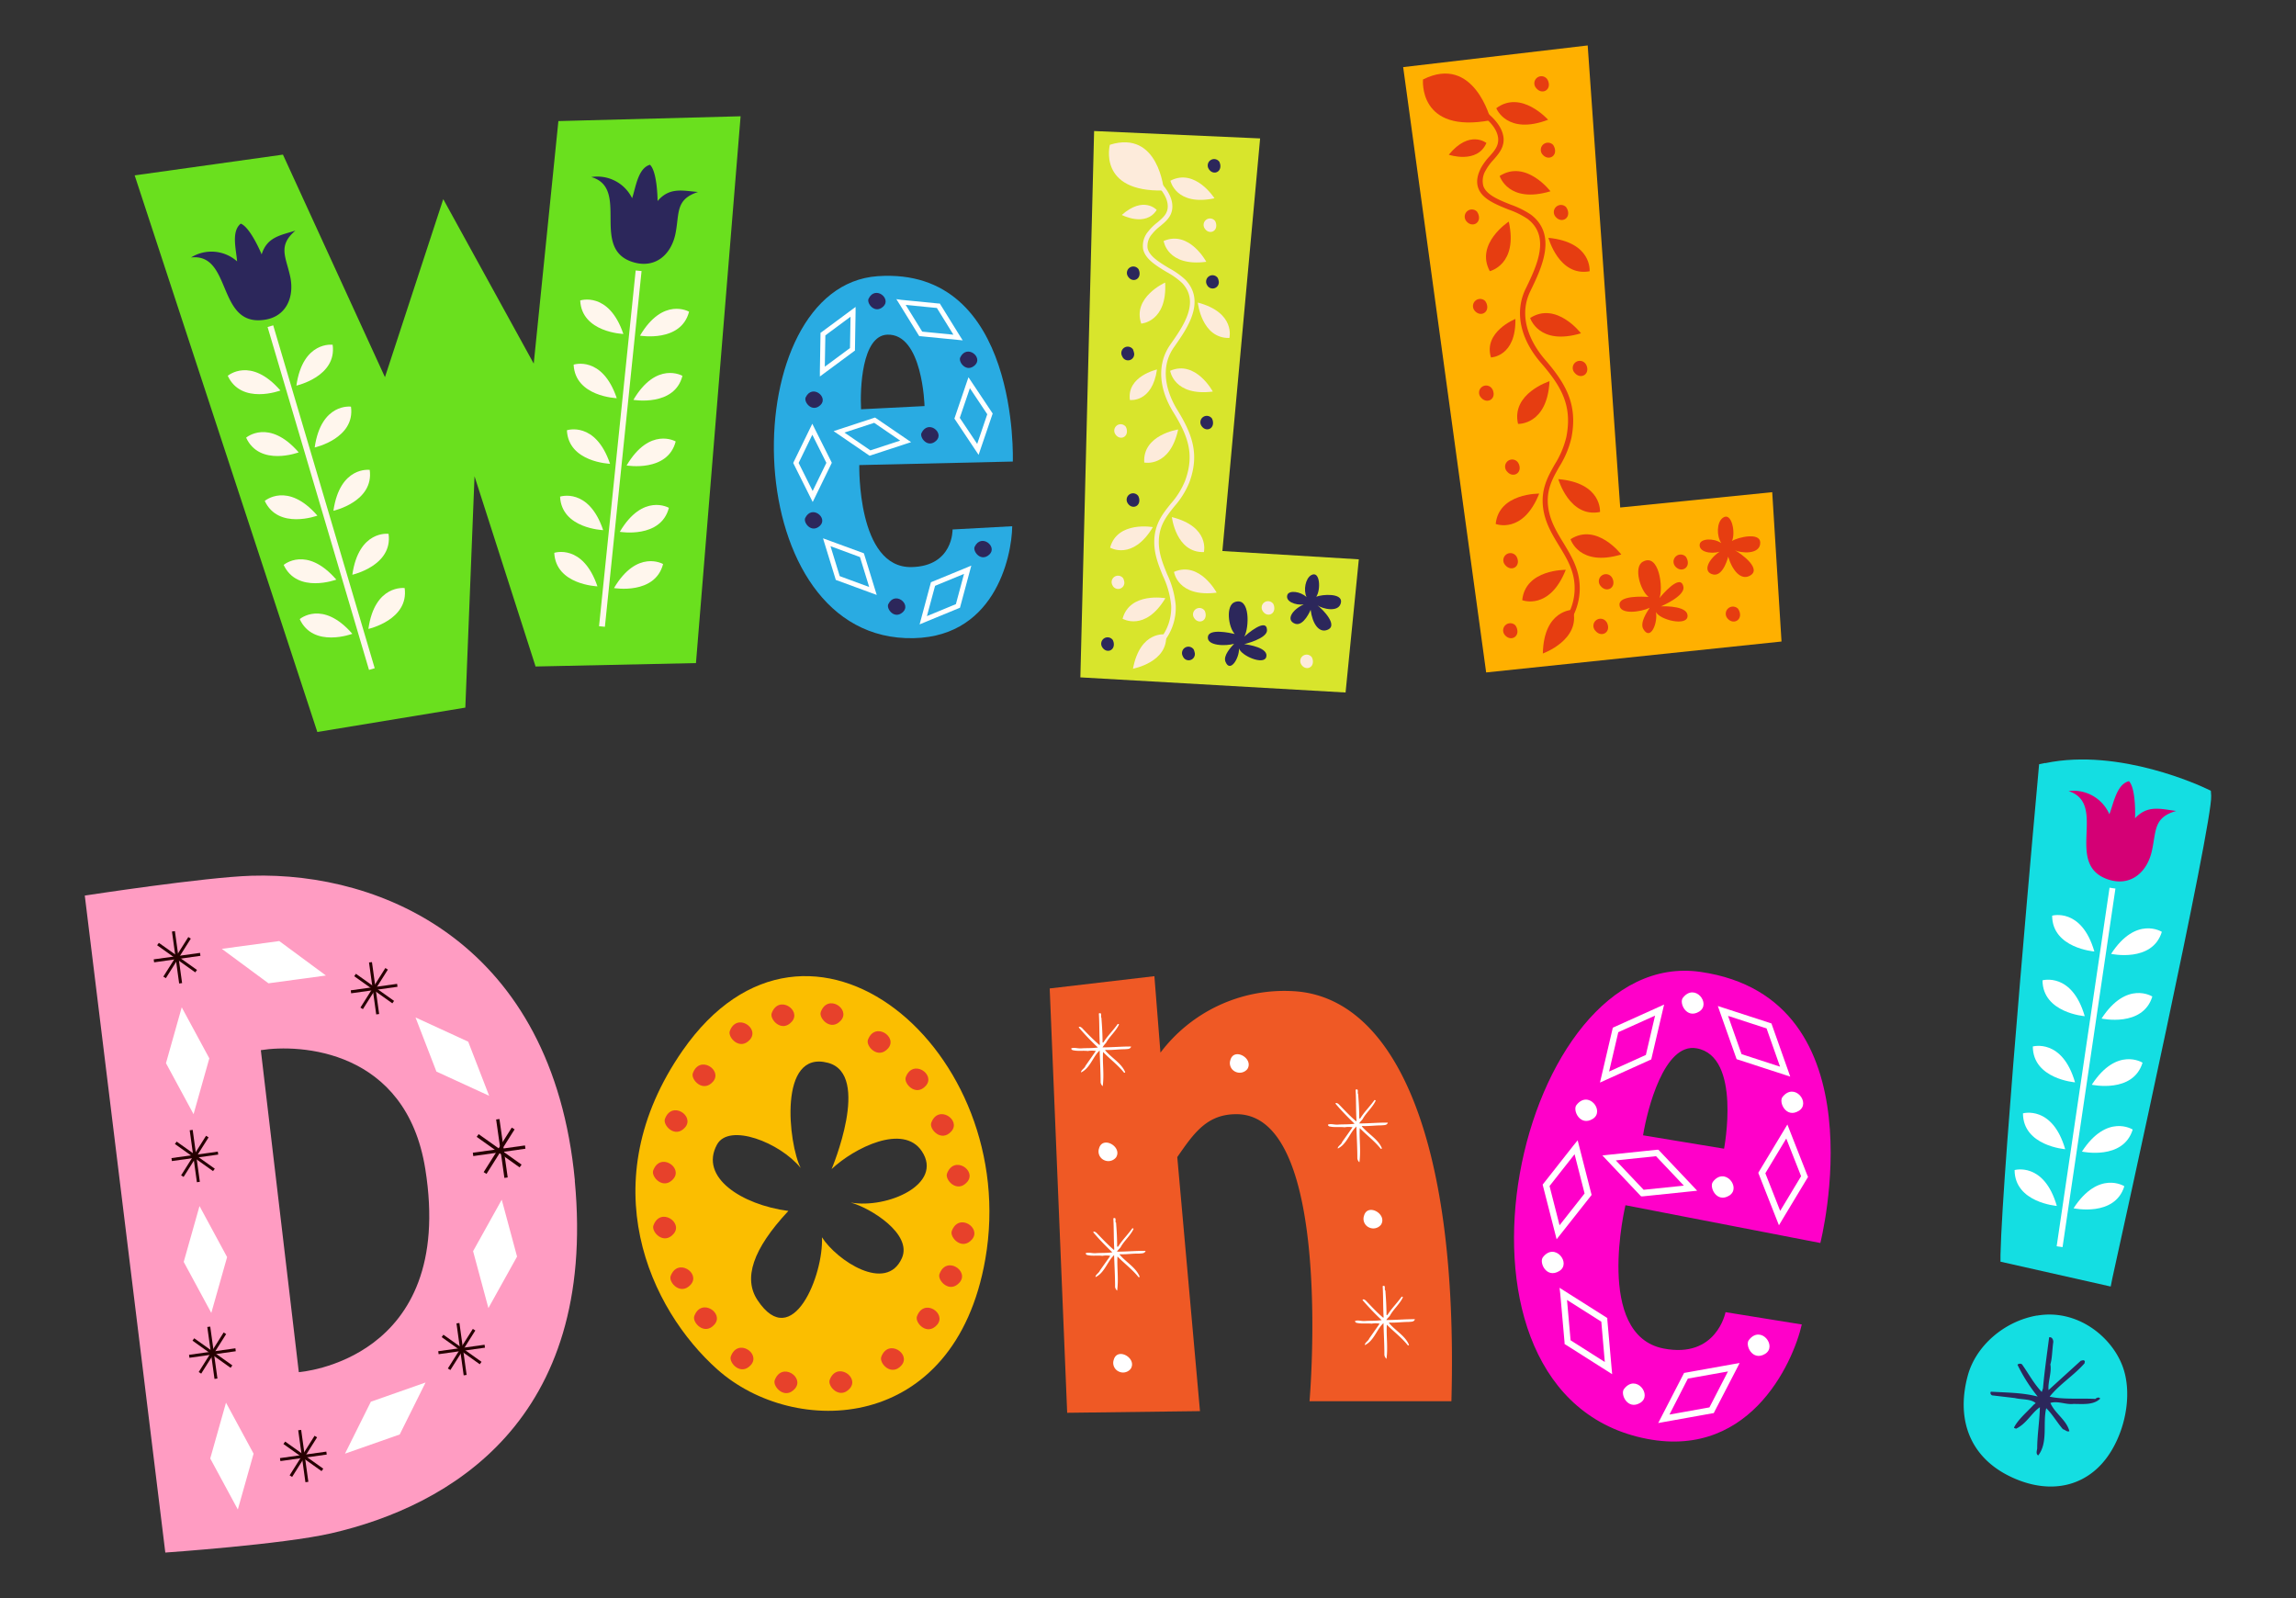<svg id="Layer_1" data-name="Layer 1" xmlns="http://www.w3.org/2000/svg" viewBox="0 0 625 435"><rect x="0" y="0" width="625" height="435" fill="#333333" stroke="none"/><path d="M167.77,49.92c2.93,0,5.85-2.33,6-5.37s-2.69-5.13-5.58-5.13-5.85,2.32-6,5.36,2.7,5.14,5.59,5.14" fill="#7ac943"/><path d="M174.36,70.26a4.19,4.19,0,0,0,4.2-3.77,3.68,3.68,0,0,0-3.92-3.61,4.19,4.19,0,0,0-4.2,3.77,3.7,3.7,0,0,0,3.92,3.61" fill="#7ac943"/><path d="M119.61,271.09a5.49,5.49,0,0,0,5.5-4.95c.1-2.87-2.48-4.73-5.15-4.73a5.48,5.48,0,0,0-5.5,4.94c-.1,2.87,2.48,4.74,5.15,4.74" fill="#29abe2"/><polygon points="189.45 180.5 201.6 31.65 152 32.96 145.29 98.98 120.66 54.21 104.79 102.67 77.02 42.09 36.66 47.74 86.38 199.26 126.67 192.62 129.17 129.64 145.79 181.43 189.45 180.5" fill="#6ae01e"/><path d="M90.55,93.85s-8.1-1.11-9.87,11.12c0,0,11.07-2.46,9.87-11.12" fill="#fff6ed"/><path d="M95.54,110.7s-8.12-1.13-9.88,11.11c0,0,11.08-2.46,9.88-11.11" fill="#fff6ed"/><path d="M100.64,127.91s-8.11-1.12-9.88,11.13c0,0,11.08-2.47,9.88-11.13" fill="#fff6ed"/><path d="M105.77,145.32s-8.1-1.12-9.86,11.13c0,0,11.07-2.47,9.86-11.13" fill="#fff6ed"/><path d="M110.15,160.08S102,159,100.28,171.2c0,0,11.07-2.46,9.87-11.12" fill="#fff6ed"/><path d="M62,102.3s6.19-5.35,14.33,4c0,0-10.62,4-14.33-4" fill="#fff6ed"/><path d="M67,119.14s6.18-5.34,14.31,4c0,0-10.62,4-14.31-4" fill="#fff6ed"/><path d="M72.07,136.36s6.19-5.35,14.33,4c0,0-10.63,3.94-14.33-4" fill="#fff6ed"/><path d="M77.22,153.78s6.19-5.37,14.33,4c0,0-10.62,3.95-14.33-4" fill="#fff6ed"/><path d="M81.59,168.53s6.18-5.35,14.32,4c0,0-10.63,4-14.32-4" fill="#fff6ed"/><polygon points="72.84 89.02 100.45 182.36 102 181.9 74.37 88.56 72.84 89.02" fill="#fff6ed"/><path d="M52,70.09c11.16-1.28,7,18.64,19.72,17C77.82,86.37,80.21,81,79,75.3c-1.18-5.44-3.44-8.37,1.41-12.52-4.12,1.3-7.69,1.72-9.19,6.47-.51-1.28-3.3-7.47-5.68-8.37-2.68,2.12-1.21,7.21-1,10.27A10.5,10.5,0,0,0,52,70.09" fill="#2c275b"/><path d="M187.57,84.85s-7.07-4.14-13.35,6.52c0,0,11.17,1.94,13.35-6.52" fill="#fff6ed"/><path d="M185.77,102.31s-7.07-4.12-13.35,6.54c0,0,11.19,1.93,13.35-6.54" fill="#fff6ed"/><path d="M183.93,120.17s-7.06-4.11-13.36,6.54c0,0,11.19,1.93,13.36-6.54" fill="#fff6ed"/><path d="M182.08,138.24s-7.07-4.13-13.36,6.53c0,0,11.17,1.93,13.36-6.53" fill="#fff6ed"/><path d="M180.5,153.54s-7.07-4.12-13.36,6.54c0,0,11.18,1.92,13.36-6.54" fill="#fff6ed"/><path d="M157.94,81.79s7.77-2.59,11.75,9.12c0,0-11.34-.39-11.75-9.12" fill="#fff6ed"/><path d="M156.15,99.26s7.77-2.59,11.74,9.13c0,0-11.33-.39-11.74-9.13" fill="#fff6ed"/><path d="M154.32,117.12s7.76-2.59,11.74,9.13c0,0-11.34-.39-11.74-9.13" fill="#fff6ed"/><path d="M152.46,135.19s7.77-2.6,11.73,9.12c0,0-11.33-.4-11.73-9.12" fill="#fff6ed"/><path d="M150.88,150.49s7.75-2.59,11.75,9.12c0,0-11.34-.39-11.75-9.12" fill="#fff6ed"/><polygon points="173.04 73.63 163.07 170.46 164.66 170.62 174.64 73.79 173.04 73.63" fill="#fff6ed"/><path d="M160.93,48.19c10.8,3.06-.65,19.88,11.75,23.27,6,1.62,10.23-2.44,11.26-8.2,1-5.45,0-9,6.06-11-4.31-.37-7.77-1.33-11,2.47,0-1.35-.22-8.15-2.07-9.88-3.28.94-3.87,6.19-4.86,9.11a10.52,10.52,0,0,0-11.18-5.75" fill="#2c275b"/><path d="M275.7,125.64s1.91-53.17-36.8-50.46-39,96.72,7.64,98.52c24.17.94,28.89-22.16,29-30.45l-16.24.88s.24,10-11.16,10.24c-14.87.3-14.23-27.77-14.23-27.77ZM241.5,91.1c9.69-.39,10.17,19.44,10.17,19.44l-17.28.87c-.29-5.54.2-20,7.11-20.31" fill="#29abe2"/><path d="M219.19,141c-.6,1.25,1.69,4.28,4,2.13s-2.2-5.83-4-2.13" fill="#2c275b"/><path d="M219.32,108.15c-.6,1.25,1.69,4.28,4,2.13s-2.2-5.83-4-2.13" fill="#2c275b"/><path d="M236.44,81.31c-.6,1.24,1.7,4.28,4,2.13s-2.19-5.84-4-2.13" fill="#2c275b"/><path d="M261.39,97.29c-.6,1.25,1.69,4.28,4,2.12s-2.19-5.82-4-2.12" fill="#2c275b"/><path d="M250.85,117.85c-.6,1.24,1.69,4.28,4,2.12s-2.18-5.83-4-2.12" fill="#2c275b"/><path d="M265.32,148.82c-.6,1.25,1.69,4.28,4,2.13s-2.2-5.83-4-2.13" fill="#2c275b"/><path d="M241.8,164.47c-.6,1.25,1.69,4.29,4,2.13s-2.19-5.82-4-2.13" fill="#2c275b"/><path d="M225.1,125.69l-4.47,9.17h1.19l-4.57-9.13v.59l4.46-9.18h-1.19l4.57,9.13Zm-4.57-9.13-4.47,9.17-.13.3.14.3,4.56,9.12.6,1.2.59-1.21,4.47-9.17.14-.29-.14-.3-4.57-9.12-.6-1.21Z" fill="#fff"/><path d="M261.16,114.06l3.29-9.67-1.18.16,5.66,8.49-.08-.59-3.28,9.67,1.18-.16-5.67-8.49Zm5.66,8.48,3.29-9.65.11-.32-.18-.27-5.66-8.48-.75-1.12-.44,1.27-3.28,9.66-.11.31.18.27,5.66,8.49.75,1.12Z" fill="#fff"/><path d="M237.73,114.94l8.41,5.75.18-1.17-9.7,3.18.58.08L228.77,117l-.17,1.17,9.7-3.18Zm-9.7,3.18,8.42,5.76.27.18.31-.1,9.69-3.18,1.29-.42-1.12-.77-8.42-5.75-.27-.18-.31.1-9.7,3.18-1.27.42Z" fill="#fff"/><path d="M254.23,159.6l9.43-3.89-.89-.79-2.65,9.86.39-.45-9.44,3.9.9.78,2.65-9.84Zm-2.65,9.85,9.43-3.89.31-.13.08-.31,2.65-9.85.35-1.31-1.24.53-9.44,3.88-.3.13-.09.31-2.65,9.86-.35,1.3Z" fill="#fff"/><path d="M234,151.33l3,9.74.86-.82-9.58-3.53.4.43-3-9.75-.86.82,9.58,3.53Zm-9.58-3.53,3,9.75.09.31.31.11,9.58,3.52,1.26.46-.4-1.28-3-9.74-.1-.31-.31-.12L225.3,147l-1.26-.46Z" fill="#fff"/><path d="M231.64,94.55l-8.2,6.07,1.06.54.18-10.2-.27.53,8.2-6.08-1.06-.54-.18,10.21Zm.18-10.2-8.2,6.07-.27.19v.33l-.17,10.21,0,1.34,1.08-.8,8.2-6.07.27-.19V95.1l.17-10.2,0-1.35Z" fill="#fff"/><path d="M251.21,90.55l-5.37-8.68-.63,1,10.15,1-.5-.31,5.37,8.68.63-1-10.15-1Zm10.15,1L256,82.9l-.18-.28-.33,0-10.15-1L244,81.43l.71,1.13,5.36,8.69.18.27.32,0,10.15,1,1.34.13Z" fill="#fff"/><path d="M285.74,269.07l28.5-3.34,1.65,20.81a42.22,42.22,0,0,1,35.56-16.76c27.26.94,45.67,38,43.64,111.66H356.47s6.75-77.88-19.76-78.14c-8.11-.07-11.68,5.08-16.24,11.68l6.18,69.15-36.15.45Z" fill="#ef5925"/><path d="M303.81,315.05c1.79-2.87-3.68-6-4.64-2.42a2.59,2.59,0,0,0,1.41,3.19,2.68,2.68,0,0,0,3.23-.77" fill="#fff"/><path d="M375.93,333.38c1.8-2.87-3.67-6-4.63-2.42a2.57,2.57,0,0,0,1.42,3.19,2.66,2.66,0,0,0,3.21-.77" fill="#fff"/><path d="M339.56,291c1.79-2.88-3.68-6-4.64-2.42a2.58,2.58,0,0,0,1.41,3.18,2.68,2.68,0,0,0,3.23-.76" fill="#fff"/><path d="M307.8,372.6c1.8-2.87-3.67-6-4.63-2.42a2.58,2.58,0,0,0,1.42,3.19,2.65,2.65,0,0,0,3.21-.77" fill="#fff"/><path d="M299.82,277.14c.17,2.09.31,4.39.31,6.66l.25-.05c1.14-1.83,2.62-3.21,3.88-5a.34.34,0,0,1,.35.13c-.83,1.83-2.66,3.35-3.53,5a7.28,7.28,0,0,0-.95,1.23c2.56,0,5.47-.27,7.78-.23-.22.79-1.09.66-1.74.74-1.83,0-3.35.27-5.26.18l-.09.09c1.78,2.13,4.48,3.52,5.48,6a.33.33,0,0,1-.3.13c-1.74-2.17-3.83-3.69-5.74-5.66-.18,3.1.35,6.1-.09,9.32a1.63,1.63,0,0,1-.57-1.05c0-3-.17-5.73-.26-8.7l-.57.61c-1.43,1.74-2.26,4.26-4.39,5.35l-.13,0c.09-.7,1-1.05,1.22-1.74l2.83-4.05a6.13,6.13,0,0,0-2.18,0c-1.39-.17-2.83.13-4.22-.26-.13-.13-.39-.26-.26-.47.87-.31,1.79.12,2.88,0,1.38-.09,2.82,0,4.34-.23a67.76,67.76,0,0,1-5.22-5.47c.22-.4.66,0,.88.13a66.19,66.19,0,0,0,4.78,4.69l.09-.17c-.18-2.78-.09-5.83-.27-8.43,1-.44.4.9.7,1.17" fill="#fff"/><path d="M303.79,332.72c.18,2.09.31,4.39.31,6.65l.26,0c1.13-1.83,2.61-3.22,3.87-5,.17-.05.26.05.35.13-.83,1.83-2.65,3.35-3.52,5-.3.43-.78.78-1,1.22,2.56,0,5.48-.26,7.78-.22-.21.79-1.08.66-1.73.75-1.83-.05-3.35.25-5.27.17l-.08.08c1.78,2.13,4.47,3.52,5.48,6.05a.33.33,0,0,1-.3.13c-1.75-2.17-3.84-3.7-5.75-5.65-.17,3.08.35,6.08-.09,9.31a1.66,1.66,0,0,1-.56-1c0-3-.17-5.73-.27-8.7l-.56.61c-1.43,1.74-2.26,4.26-4.39,5.35l-.13,0c.08-.7.95-1.05,1.22-1.74l2.82-4a6.31,6.31,0,0,0-2.17,0c-1.39-.18-2.83.13-4.22-.25-.13-.15-.39-.27-.26-.49.87-.3,1.79.13,2.87,0,1.39-.08,2.83,0,4.35-.22a66,66,0,0,1-5.22-5.47c.22-.38.65,0,.87.13,1.56,1.61,3.05,3.21,4.78,4.69l.09-.17c-.18-2.78-.09-5.83-.26-8.43,1-.43.39.91.69,1.17" fill="#fff"/><path d="M369.7,297.81c.17,2.09.31,4.39.31,6.65l.26,0c1.13-1.82,2.6-3.21,3.87-5a.36.36,0,0,1,.35.13c-.83,1.84-2.66,3.36-3.53,5-.3.45-.78.79-.95,1.23,2.57,0,5.47-.27,7.78-.22-.22.78-1.09.65-1.73.74-1.83,0-3.36.26-5.27.17l-.09.09c1.79,2.13,4.48,3.52,5.48,6a.32.32,0,0,1-.3.13c-1.74-2.17-3.83-3.69-5.74-5.65-.17,3.08.35,6.09-.09,9.31a1.64,1.64,0,0,1-.56-1.05c0-2.95-.17-5.73-.27-8.7l-.56.62c-1.44,1.73-2.26,4.26-4.4,5.34l-.13,0c.1-.7,1-1,1.22-1.74l2.83-4a6.07,6.07,0,0,0-2.17,0c-1.4-.18-2.83.12-4.23-.26-.12-.14-.39-.26-.25-.48.86-.31,1.78.13,2.86,0,1.39-.08,2.83,0,4.35-.22a71.4,71.4,0,0,1-5.22-5.48c.22-.38.66,0,.87.13,1.57,1.61,3.05,3.23,4.79,4.7l.08-.17c-.17-2.79-.08-5.83-.25-8.44,1-.44.39.91.69,1.17" fill="#fff"/><path d="M377.11,351.31c.17,2.09.31,4.4.31,6.66l.26,0c1.13-1.83,2.61-3.22,3.87-5,.18,0,.26.06.35.14-.83,1.83-2.65,3.35-3.52,5-.31.44-.79.78-1,1.22,2.56,0,5.48-.26,7.78-.22-.22.79-1.08.66-1.73.74-1.84,0-3.36.26-5.27.18l-.09.08c1.78,2.13,4.48,3.53,5.48,6a.31.31,0,0,1-.3.13c-1.74-2.18-3.83-3.71-5.74-5.65-.18,3.09.34,6.08-.09,9.31a1.75,1.75,0,0,1-.57-1.05c0-3-.17-5.74-.25-8.7l-.57.61c-1.44,1.74-2.25,4.26-4.39,5.35l-.13,0c.08-.7.95-1.05,1.21-1.74l2.83-4.05a6.07,6.07,0,0,0-2.17,0c-1.39-.17-2.83.13-4.23-.26-.12-.14-.38-.26-.25-.48.86-.31,1.78.14,2.87,0,1.39-.08,2.82,0,4.34-.22a73.23,73.23,0,0,1-5.22-5.47c.22-.39.66-.05.88.13,1.57,1.61,3,3.22,4.78,4.7l.09-.18c-.18-2.78-.09-5.83-.26-8.43.95-.44.39.9.69,1.16" fill="#fff"/><path d="M185.8,286c-25,36-8.87,70.44,9.48,86.79,20.9,18.64,64.63,17.64,72.94-30.08,9.85-56.53-48-106.19-82.42-56.71m45.82,41.37c5.28,1.43,16.8,8.52,13.89,15.1-4.26,9.59-17.72.66-21.77-5.67.5,10.18-8,31.47-17.52,17.14-3.92-5.87-1.4-13.82,8.38-24.3-12.7-1.69-24.3-9.15-19.43-18.06,3.26-6,17.17-.58,22.79,6.37-3.34-6.5-6.23-32.32,7.48-28.62,11.81,3.21.93,28.91.93,28.91,6.25-5.85,19.49-12.42,24.55-4.88,6,9-9.39,15.72-19.3,14" fill="#fbbe00"/><path d="M188.6,292.14c-.63,1.71,2.75,5.42,5.48,2.31s-3.6-7.4-5.48-2.31" fill="#e7412b"/><path d="M198.66,280.66c-.63,1.73,2.76,5.44,5.49,2.33s-3.61-7.41-5.49-2.33" fill="#e7412b"/><path d="M210.07,275.79c-.63,1.72,2.75,5.43,5.48,2.31s-3.6-7.4-5.48-2.31" fill="#e7412b"/><path d="M223.43,275.47c-.64,1.71,2.75,5.42,5.48,2.31s-3.6-7.41-5.48-2.31" fill="#e7412b"/><path d="M236.26,283.06c-.63,1.71,2.76,5.43,5.49,2.32s-3.61-7.41-5.49-2.32" fill="#e7412b"/><path d="M246.56,293.23c-.64,1.71,2.76,5.42,5.48,2.31s-3.6-7.4-5.48-2.31" fill="#e7412b"/><path d="M253.5,305.64c-.64,1.71,2.74,5.43,5.48,2.32s-3.61-7.41-5.48-2.32" fill="#e7412b"/><path d="M257.79,319.46c-.64,1.72,2.75,5.43,5.48,2.3s-3.6-7.39-5.48-2.3" fill="#e7412b"/><path d="M259.09,335.1c-.64,1.71,2.75,5.43,5.48,2.31s-3.6-7.41-5.48-2.31" fill="#e7412b"/><path d="M255.74,346.8c-.65,1.71,2.74,5.42,5.47,2.31s-3.61-7.41-5.47-2.31" fill="#e7412b"/><path d="M249.61,358.33c-.65,1.71,2.75,5.43,5.47,2.31s-3.6-7.41-5.47-2.31" fill="#e7412b"/><path d="M239.89,369.37c-.63,1.72,2.75,5.43,5.49,2.31s-3.61-7.4-5.49-2.31" fill="#e7412b"/><path d="M225.85,375.64c-.64,1.73,2.75,5.44,5.48,2.32s-3.6-7.41-5.48-2.32" fill="#e7412b"/><path d="M181,304.59c-.63,1.71,2.76,5.42,5.48,2.31s-3.6-7.41-5.48-2.31" fill="#e7412b"/><path d="M177.81,318.62c-.64,1.72,2.75,5.43,5.47,2.31s-3.6-7.39-5.47-2.31" fill="#e7412b"/><path d="M177.87,333.58c-.64,1.71,2.75,5.43,5.48,2.31s-3.61-7.4-5.48-2.31" fill="#e7412b"/><path d="M182.56,347.36c-.64,1.72,2.74,5.43,5.48,2.31s-3.61-7.39-5.48-2.31" fill="#e7412b"/><path d="M189,358.25c-.65,1.71,2.74,5.43,5.48,2.31s-3.61-7.4-5.48-2.31" fill="#e7412b"/><path d="M198.94,369.23c-.64,1.71,2.75,5.43,5.48,2.31s-3.6-7.41-5.48-2.31" fill="#e7412b"/><path d="M210.89,375.72c-.63,1.71,2.75,5.43,5.49,2.31s-3.61-7.4-5.49-2.31" fill="#e7412b"/><path d="M495.52,338.36s17-66.63-32.64-73.8S387.19,376,445.53,391.05c30.27,7.8,42.56-20.06,44.94-30.51l-20.76-3.35s-2.42,12.72-16.89,9.89c-18.85-3.7-10.35-39-10.35-39Zm-33.71-53c12.35,2.16,7.5,27.33,7.5,27.33l-22.05-3.64c1.15-7.07,5.75-25.24,14.55-23.69" fill="#ff00c9"/><path d="M420,342.24c-1.1,1.41.95,5.87,4.42,3.78s-1.18-8-4.42-3.78" fill="#fff"/><path d="M429.12,300.82c-1.09,1.41,1,5.87,4.43,3.77s-1.17-8-4.43-3.77" fill="#fff"/><path d="M458.1,271.62c-1.11,1.4,1,5.86,4.42,3.76s-1.17-7.95-4.42-3.76" fill="#fff"/><path d="M485.21,298.63c-1.09,1.41,1,5.87,4.43,3.77s-1.17-7.95-4.43-3.77" fill="#fff"/><path d="M466.28,321.7c-1.1,1.41,1,5.87,4.42,3.77s-1.16-8-4.42-3.77" fill="#fff"/><path d="M476.06,364.78c-1.1,1.41,1,5.86,4.42,3.77s-1.17-8-4.42-3.77" fill="#fff"/><path d="M442.08,378.1c-1.11,1.41,1,5.86,4.42,3.77s-1.18-8-4.42-3.77" fill="#fff"/><path d="M431.61,324.54l-8.16,10.37,1.51.31-3.26-12.77-.16.74,8.16-10.36-1.51-.32,3.26,12.78Zm-3.26-12.77-8.16,10.37-.26.32.1.41,3.27,12.78.43,1.69L424.8,336,433,325.61l.26-.34-.11-.4-3.26-12.78-.43-1.68Z" fill="#fff"/><path d="M480.33,319.74l6.81-11.3-1.53-.13,4.83,12.27.05-.75-6.8,11.29,1.54.13L480.4,319ZM485.17,332l6.8-11.29.21-.36L492,320l-4.82-12.27-.63-1.62-.9,1.49-6.81,11.3-.21.35.15.4,4.83,12.27.64,1.62Z" fill="#fff"/><path d="M450.5,314.43l9.06,9.58.54-1.44L447,323.92l.71.27-9.07-9.58-.53,1.45,13.12-1.37Zm-13.12,1.36,9.06,9.58.3.3.42,0,13.11-1.36,1.72-.18-1.18-1.26-9.07-9.58-.29-.31-.42,0-13.11,1.36-1.73.19Z" fill="#fff"/><path d="M459.1,375.34l13-2.32-.92-1.25-6.05,11.73.61-.46-13,2.33.91,1.24,6-11.71Zm-6,11.72,13-2.33.41-.06.19-.39,6.06-11.7.79-1.55-1.71.3-13,2.33-.41.07-.2.38-6.05,11.72-.79,1.54Z" fill="#fff"/><path d="M435.86,359.36,437,372.5l1.31-.81-11.13-7.07.39.65-1.16-13.13-1.31.8L436.25,360Zm-11.13-7.07,1.16,13.13,0,.43.36.23,11.13,7.06,1.47.94-.16-1.74-1.16-13.13,0-.42-.36-.23L426,351.49l-1.47-.94Z" fill="#fff"/><path d="M448.41,287l-12,5.41,1.2,1,3-12.83-.49.58,12-5.41-1.19-1-3,12.84Zm3-12.83-12,5.41-.39.18-.09.41-3,12.83-.4,1.69,1.58-.71,12-5.42.38-.17.1-.41,3-12.83.4-1.7Z" fill="#fff"/><path d="M474.21,287.33l-4.4-12.44L468.74,276l12.54,4.08-.54-.53L485.13,292l1.08-1.1-12.55-4.08Zm12.53,4.07L482.35,279l-.14-.4-.41-.14-12.53-4.07-1.65-.54.57,1.64,4.4,12.44.14.39.4.13,12.54,4.08,1.65.54Z" fill="#fff"/><polygon points="404.55 183.05 484.95 174.63 482.42 133.98 441.04 138.15 432.19 12.37 381.96 18.27 404.55 183.05" fill="#ffb000"/><path d="M405.86,97.3s6.84-.16,6.65-10.48c0,0-8.79,3.51-6.65,10.48" fill="#e63d11"/><path d="M402.2,30.52c2.44,1.62,5.39,4.19,5.62,7.2.14,2-1,3.33-2.4,4.89a15.68,15.68,0,0,0-2.28,3.11c-1.08,2.11-1.31,3.92-.72,5.53,1.09,2.92,4.72,4.38,8.22,5.79a22.48,22.48,0,0,1,5.2,2.56c6.3,4.82,2.44,12.82-.36,18.66l-.22.44c-3,6.24-1.45,13.57,4.25,20.13s8.49,11.77,6.88,20.07a24.77,24.77,0,0,1-3.17,7.52c-1.88,3.34-3.83,6.78-3.16,11.88.53,4,2.47,7.2,4.34,10.27,1.68,2.75,3.27,5.35,3.93,8.51a15.23,15.23,0,0,1-1.5,10.24l1.23.67a16.65,16.65,0,0,0,1.63-11.19c-.7-3.41-2.43-6.23-4.1-9-1.88-3.08-3.65-6-4.15-9.72-.61-4.64,1.14-7.73,3-11a25.63,25.63,0,0,0,3.33-7.94c1.71-8.86-1.34-14.5-7.2-21.25-2.51-2.9-7.94-10.51-4-18.61l.21-.44c2.85-5.91,7.16-14.86,0-20.38a24.57,24.57,0,0,0-5.53-2.75c-3.23-1.29-6.56-2.63-7.44-5a5.45,5.45,0,0,1,.66-4.4,13.71,13.71,0,0,1,2.09-2.83c1.44-1.65,2.92-3.35,2.73-5.91C409,34.75,406.9,32,403,29.35Z" fill="#e63d11"/><path d="M414.37,163.38s7.4,2.9,11.85-8.26c0,0-11-.2-11.85,8.26" fill="#e63d11"/><path d="M428.19,166s-7.95-.13-8.21,11.89c0,0,10.39-3.69,8.21-11.89" fill="#e63d11"/><path d="M407.15,142.63s7.39,2.91,11.84-8.26c0,0-11-.18-11.84,8.26" fill="#e63d11"/><path d="M404.62,38.92s-4.59-3.71-10.24,3.2c0,0,7.76,2.61,10.24-3.2" fill="#e63d11"/><path d="M427.52,146.78s2.31,7.6,13.82,4.16c0,0-6.68-8.76-13.82-4.16" fill="#e63d11"/><path d="M416.53,86.56s2.31,7.61,13.83,4.17c0,0-6.69-8.76-13.83-4.17" fill="#e63d11"/><path d="M387.36,21.63s-1.43,14.89,18.46,11.09c0,0-4.5-18.09-18.46-11.09" fill="#e63d11"/><path d="M405.54,73.81s7.75-1.75,5.17-13.49c0,0-9.23,6-5.17,13.49" fill="#e63d11"/><path d="M407.31,29.46s2.87,7.41,14.1,3.14c0,0-7.32-8.24-14.1-3.14" fill="#e63d11"/><path d="M432.71,73.84s.75-7.91-11.21-9.1c0,0,2.87,10.64,11.21,9.1" fill="#e63d11"/><path d="M413.23,115.39s7.94.38,8.57-11.62c0,0-10.5,3.35-8.57,11.62" fill="#e63d11"/><path d="M435.54,139.37s.63-7.92-11.34-8.94c0,0,3,10.6,11.34,8.94" fill="#e63d11"/><path d="M408.23,47.9s2.31,7.61,13.82,4.17c0,0-6.68-8.76-13.82-4.17" fill="#e63d11"/><path d="M412.62,170.36a1.94,1.94,0,1,0-3,2.48c1.54,1.88,4.13.55,3.28-1.85a2.66,2.66,0,0,0-.32-.63" fill="#e63d11"/><path d="M473.22,165.83a1.93,1.93,0,1,0-3,2.48c1.54,1.87,4.13.54,3.28-1.85a2.35,2.35,0,0,0-.33-.63" fill="#e63d11"/><path d="M413.18,125.86a1.93,1.93,0,1,0-2.95,2.48c1.54,1.88,4.12.54,3.28-1.85a2.67,2.67,0,0,0-.33-.63" fill="#e63d11"/><path d="M431.59,99a1.93,1.93,0,1,0-2.95,2.48c1.54,1.87,4.12.54,3.28-1.86a2.42,2.42,0,0,0-.33-.62" fill="#e63d11"/><path d="M437.25,169.24a1.93,1.93,0,1,0-2.94,2.48c1.54,1.87,4.12.54,3.27-1.85a1.88,1.88,0,0,0-.33-.63" fill="#e63d11"/><path d="M404.41,82.08a1.93,1.93,0,1,0-3,2.48c1.54,1.87,4.12.54,3.28-1.86a2.42,2.42,0,0,0-.33-.62" fill="#e63d11"/><path d="M426.39,56.47A1.93,1.93,0,1,0,423.44,59c1.54,1.87,4.12.54,3.28-1.85a2.67,2.67,0,0,0-.33-.63" fill="#e63d11"/><path d="M402.16,57.73a1.93,1.93,0,1,0-3,2.48c1.54,1.87,4.12.54,3.28-1.85a2.08,2.08,0,0,0-.33-.63" fill="#e63d11"/><path d="M421.14,21.52A1.93,1.93,0,1,0,418.19,24c1.54,1.88,4.12.54,3.27-1.85a2.33,2.33,0,0,0-.32-.63" fill="#e63d11"/><path d="M459,151.66a1.94,1.94,0,1,0-3,2.48c1.54,1.87,4.13.54,3.29-1.84a2.56,2.56,0,0,0-.33-.64" fill="#e63d11"/><path d="M406.09,105.72a1.93,1.93,0,1,0-2.95,2.48c1.54,1.87,4.13.54,3.28-1.85a2.21,2.21,0,0,0-.33-.63" fill="#e63d11"/><path d="M422.87,39.55a1.94,1.94,0,1,0-3,2.48c1.54,1.87,4.13.54,3.28-1.85a2.19,2.19,0,0,0-.32-.63" fill="#e63d11"/><path d="M438.7,157.07a1.93,1.93,0,1,0-2.95,2.48c1.54,1.88,4.13.54,3.28-1.85a2.35,2.35,0,0,0-.33-.63" fill="#e63d11"/><path d="M412.7,151.34a1.93,1.93,0,1,0-2.95,2.48c1.54,1.88,4.12.54,3.28-1.85a2.35,2.35,0,0,0-.33-.63" fill="#e63d11"/><path d="M470.41,151.46c1.24,4.14,3.51,6.32,5.65,5.39,4-1.76-2.15-6.18-3.79-7.06,1.5.77,6.92,1.32,6.89-2.08,0-2.88-6-1.5-7.7-.44,1.07-2.24-.11-8.15-2.53-6.28-1.62,1.24-1.7,4.89-.37,6.85-2.16-1.45-5.6-1.23-5.87.28-.36,2.08,2.91,2.78,5.39,2.07-3,2-4.82,5.58-1.62,6.22,2.73.43,4-4.95,4-4.95" fill="#e63d11"/><path d="M452.12,165.06c1.29-.07,7.71-.09,7.23,2.86-.42,2.54-7.51.82-8.59-1.32.58,2.9-1.46,8-3.43,4.64-1-1.72,1-4.66,1.73-5.79-2.29,1.13-8.3,2.06-8.22-.92.06-2.45,6.33-2.13,7.92-2.05-2.24-1.67-4.16-8.11-1.58-9.56,4.45-2.52,5.62,7.14,4.55,9.89.54-.68,5.78-7,6.52-3.05.47,2.55-6.13,5.3-6.13,5.3" fill="#e63d11"/><polygon points="294.09 184.39 366.28 188.51 369.89 152.26 332.75 150 343.02 37.68 297.83 35.67 294.09 184.39" fill="#d8e52c"/><path d="M307.57,108.88s6.06.84,7.38-8.3c0,0-8.27,1.83-7.38,8.3" fill="#fdebdb"/><path d="M313.94,49.39c1.92,1.78,4.16,4.47,3.92,7.17-.15,1.76-1.38,2.79-2.81,4a13.66,13.66,0,0,0-2.46,2.41,6,6,0,0,0-1.43,4.78c.54,2.74,3.53,4.55,6.42,6.3a20.25,20.25,0,0,1,4.22,3c4.86,5.17.32,11.67-3,16.43l-.25.36c-3.55,5.07-3.24,11.77.85,18.38s5.81,11.6,3.18,18.7a21.7,21.7,0,0,1-3.87,6.19c-2.15,2.67-4.36,5.43-4.5,10-.11,3.63,1.15,6.71,2.36,9.69a24,24,0,0,1,2.24,8.08A13.56,13.56,0,0,1,316,173.7l1,.77a14.89,14.89,0,0,0,3.05-9.64,25.14,25.14,0,0,0-2.33-8.5c-1.22-3-2.37-5.81-2.27-9.18.13-4.19,2.12-6.67,4.22-9.29a23,23,0,0,0,4.08-6.53c2.79-7.58.9-13-3.3-19.8-1.8-2.92-5.5-10.41-.89-17l.25-.36c3.37-4.81,8.45-12.08,2.89-18A21.19,21.19,0,0,0,318.23,73c-2.66-1.61-5.41-3.27-5.85-5.48a4.89,4.89,0,0,1,1.21-3.79,13,13,0,0,1,2.25-2.19c1.51-1.25,3.07-2.54,3.27-4.83.23-2.56-1.23-5.32-4.32-8.19Z" fill="#fdebdb"/><path d="M305.58,168.43s6.12,3.63,11.65-5.59c0,0-9.69-1.75-11.65,5.59" fill="#fdebdb"/><path d="M317.41,172.71s-7-1.25-9,9.32c0,0,9.7-1.76,9-9.32" fill="#fdebdb"/><path d="M302.19,149.08s6.11,3.63,11.64-5.59c0,0-9.69-1.75-11.64,5.59" fill="#fdebdb"/><path d="M314.87,57.15s-3.52-3.93-9.5,1.36c0,0,6.48,3.41,9.5-1.36" fill="#fdebdb"/><path d="M319.58,155.67s.95,7,11.61,5.66c0,0-4.65-8.69-11.61-5.66" fill="#fdebdb"/><path d="M318.53,100.93s1,7,11.61,5.66c0,0-4.64-8.69-11.61-5.66" fill="#fdebdb"/><path d="M302.12,39.41s-3.41,12.93,14.7,12.44c0,0-1.37-16.62-14.7-12.44" fill="#fdebdb"/><path d="M310.66,88.09s7.1-.44,6.51-11.17c0,0-9,4-6.51,11.17" fill="#fdebdb"/><path d="M318.6,49.19s1.47,7,12,4.79c0,0-5.27-8.32-12-4.79" fill="#fdebdb"/><path d="M334.65,92s1.79-6.88-8.59-9.64c0,0,1,9.8,8.59,9.64" fill="#fdebdb"/><path d="M311.48,125.91s6.95,1.47,9.23-9c0,0-9.74,1.45-9.23,9" fill="#fdebdb"/><path d="M327.72,150.28s1.7-6.9-8.72-9.52c0,0,1.13,9.79,8.72,9.52" fill="#fdebdb"/><path d="M316.76,65.6s.95,7.05,11.61,5.67c0,0-4.64-8.69-11.61-5.67" fill="#fdebdb"/><path d="M303,174.35a1.73,1.73,0,1,0-3,1.76c1.09,1.88,3.56,1.07,3.16-1.16a2.12,2.12,0,0,0-.2-.6" fill="#2c275b"/><path d="M357.19,179.06a1.73,1.73,0,1,0-3,1.76c1.09,1.87,3.56,1.07,3.16-1.16a2,2,0,0,0-.2-.6" fill="#fdebdb"/><path d="M309.93,135.14a1.73,1.73,0,1,0-3,1.77c1.09,1.87,3.57,1.07,3.17-1.17a2.64,2.64,0,0,0-.2-.6" fill="#2c275b"/><path d="M330,114.06a1.73,1.73,0,1,0-3,1.77c1.09,1.87,3.56,1.07,3.16-1.17a1.93,1.93,0,0,0-.2-.6" fill="#2c275b"/><path d="M325,176.89a1.74,1.74,0,1,0-3,1.78,1.69,1.69,0,0,0,3.17-1.17,2.57,2.57,0,0,0-.2-.61" fill="#2c275b"/><path d="M308.48,95.22a1.73,1.73,0,1,0-3,1.77,1.68,1.68,0,0,0,3.16-1.16,2.57,2.57,0,0,0-.2-.61" fill="#2c275b"/><path d="M331.56,75.78a1.73,1.73,0,1,0-3,1.77,1.69,1.69,0,0,0,3.16-1.17,2,2,0,0,0-.2-.6" fill="#2c275b"/><path d="M310,73.4a1.73,1.73,0,1,0-3,1.77c1.09,1.88,3.56,1.07,3.17-1.16a2.19,2.19,0,0,0-.21-.61" fill="#2c275b"/><path d="M332,44.16a1.73,1.73,0,1,0-3,1.77c1.09,1.88,3.56,1.07,3.16-1.16a2.3,2.3,0,0,0-.2-.61" fill="#2c275b"/><path d="M346.68,164.51a1.73,1.73,0,1,0-3,1.76c1.09,1.87,3.57,1.07,3.16-1.16a1.76,1.76,0,0,0-.19-.6" fill="#fdebdb"/><path d="M306.56,116.34a1.73,1.73,0,1,0-3,1.77c1.09,1.87,3.57,1.06,3.16-1.17a1.84,1.84,0,0,0-.2-.6" fill="#fdebdb"/><path d="M330.88,60.33a1.73,1.73,0,1,0-3,1.77c1.09,1.87,3.57,1.06,3.16-1.17a1.93,1.93,0,0,0-.2-.6" fill="#fdebdb"/><path d="M328,166.36a1.73,1.73,0,1,0-3,1.77c1.09,1.87,3.57,1.06,3.16-1.16a2.18,2.18,0,0,0-.19-.61" fill="#fdebdb"/><path d="M305.84,157.57a1.73,1.73,0,1,0-3,1.77,1.69,1.69,0,0,0,3.16-1.17,2,2,0,0,0-.2-.6" fill="#fdebdb"/><path d="M356.77,166c.5,3.83,2.2,6.08,4.21,5.57,3.78-1-1-5.77-2.33-6.78,1.22.9,5.92,2.16,6.39-.85.38-2.54-5.09-2.18-6.74-1.5,1.27-1.82,1.08-7.2-1.33-5.9-1.6.86-2.21,4.07-1.31,6-1.7-1.6-4.77-1.9-5.22-.61-.62,1.79,2.16,2.88,4.46,2.61-3,1.3-5.07,4.24-2.33,5.26,2.35.77,4.2-3.8,4.2-3.8" fill="#2c275b"/><path d="M338.67,175.35c1.15.12,6.82,1,6,3.56-.73,2.18-6.75-.36-7.39-2.4.1,2.64-2.43,6.81-3.7,3.6-.66-1.66,1.55-4,2.36-4.86-2.19.67-7.62.63-7.12-2,.4-2.16,5.89-1,7.29-.67-1.75-1.81-2.51-7.76,0-8.68,4.29-1.58,3.94,7.11,2.6,9.39.58-.52,6.11-5.37,6.19-1.75.05,2.32-6.17,3.8-6.17,3.8" fill="#2c275b"/><path d="M556.73,207.69l-1.66.35-.15,1.69c-.1,1.08-9.83,107.89-10.36,131.83l0,1.89,30,6.76L575,348c2.81-12.69,27.38-124.15,26.91-131.4l-.09-1.34-1.21-.58c-1-.46-23.55-11.2-43.87-6.94" fill="#14dee2"/><path d="M554.52,358.1c-8.94,1.54-16.71,8.28-18.88,16.41a31.7,31.7,0,0,0-.79,3.77c-1.56,10.61,2.86,19.14,12.5,23.72,11.18,5.32,21.73,2.53,27.52-7.28,4.14-7,5.35-16.07,3-22.59-3-8.36-12.54-15.89-23.37-14" fill="#14dee2"/><path d="M558.93,365.34c-.3,2-.3,4.54-.8,6.06.41,2.21-.72,4.85-.49,7l8.8-8c.36,0,.79-.35,1.08.16l-.08.55c-2.9,3.32-6.77,5.65-9.5,9.08,3.77.84,8.38.39,12.44.62.33-.32,1-.6,1.32-.09-1.76,1.8-4.68,1.46-7.28,1.45-2.08.25-4.23-.9-6.28-.27,1.25,2.9,4.35,4.57,5.18,7.69-.68.27-1.06-.34-1.77-.54-1.59-1.83-2.84-4.07-4.54-5.72-1,4.07.57,9.34-2.18,12.86-.69-.38-.37-1.27-.28-1.91,0-3.56.67-7.67.73-11.21-2.27,1.53-3.64,4.52-6.53,5.86-.16-.21-.46-.06-.51-.35,1.17-2.26,3.49-4.16,5.38-6.22l.52-.4c-1.3-1.22-3.86-.93-5.65-1.39l-6.21-.73c-.34-.14-.64-.65-.32-1,4.24.25,8.61.24,12.72,1.32a45,45,0,0,1-5.5-8.67,1,1,0,0,1,1.23-.1c1.92,2.71,3.14,5.14,5.38,7.53l.34-1c.37-4.44,1.11-9.47,1.67-13.88.77-.17,1.12.63,1.13,1.19" fill="#2c275b"/><path d="M588.48,253.66s-7-4.48-13.81,6c0,0,11.23,2.45,13.81-6" fill="#fff"/><path d="M585.89,271.27s-7-4.49-13.82,6c0,0,11.23,2.45,13.82-6" fill="#fff"/><path d="M583.23,289.28s-7-4.49-13.82,6c0,0,11.24,2.45,13.82-6" fill="#fff"/><path d="M580.55,307.48s-7-4.49-13.82,6c0,0,11.23,2.45,13.82-6" fill="#fff"/><path d="M578.27,322.91s-7-4.49-13.82,6c0,0,11.23,2.45,13.82-6" fill="#fff"/><path d="M558.62,249.26s8-2.29,11.49,9.75c0,0-11.47-.89-11.49-9.75" fill="#fff"/><path d="M556,266.86s8-2.28,11.49,9.76c0,0-11.46-.89-11.49-9.76" fill="#fff"/><path d="M553.36,284.87s8-2.28,11.49,9.76c0,0-11.46-.9-11.49-9.76" fill="#fff"/><path d="M550.68,303.07s8-2.28,11.49,9.76c0,0-11.47-.89-11.49-9.76" fill="#fff"/><path d="M548.4,318.51s8-2.29,11.49,9.76c0,0-11.46-.9-11.49-9.76" fill="#fff"/><rect x="518.54" y="289.77" width="98.66" height="1.62" transform="translate(197.52 809.96) rotate(-81.61)" fill="#fff"/><path d="M563.15,215.36c10.79,3.58-1.56,20.1,10.86,24.09,6,1.91,10.46-2,11.75-7.79,1.23-5.49.4-9.14,6.63-10.9-4.34-.56-7.8-1.69-11.21,2,.08-1.38.15-8.27-1.65-10.11-3.36.81-4.19,6.11-5.33,9a10.65,10.65,0,0,0-11.05-6.32" fill="#d40075"/><path d="M156.49,321.39c-6.09-64.57-52.49-84.07-88-83-12.84.39-45.41,5.4-45.41,5.4L45,422.63s32.06-2.22,45.16-5.24c32.26-7.42,72.45-30.72,66.3-96M81.34,373.52,71,285.87c10.45-1.69,39.55-.35,44.77,32.34,8.36,52.27-34.42,55.31-34.42,55.31" fill="#ff9cc2"/><polygon points="45.18 289.41 49.47 274.21 56.98 288.1 52.69 303.3 45.18 289.41" fill="#fff"/><polygon points="76.02 256.17 88.72 265.55 73.08 267.67 60.38 258.29 76.02 256.17" fill="#fff"/><polygon points="127.45 283.56 133.15 298.29 118.8 291.7 113.11 276.97 127.45 283.56" fill="#fff"/><polygon points="140.75 342.06 132.95 356.08 128.78 340.59 136.58 326.58 140.75 342.06" fill="#fff"/><polygon points="108.81 390.48 93.91 395.71 100.95 381.57 115.84 376.34 108.81 390.48" fill="#fff"/><polygon points="46.81 253.58 48.77 267.72 49.57 267.61 47.61 253.47 46.81 253.58" fill="#260000"/><polygon points="54.45 259.39 41.84 261.15 41.95 261.96 54.56 260.19 54.45 259.39" fill="#260000"/><polygon points="53.63 264.04 43.25 256.66 42.77 257.31 53.15 264.69 53.63 264.04" fill="#260000"/><polygon points="51.26 255.08 44.46 265.85 45.15 266.27 51.94 255.51 51.26 255.08" fill="#260000"/><polygon points="100.45 262 102.41 276.14 103.21 276.03 101.25 261.9 100.45 262" fill="#260000"/><polygon points="108.1 267.82 95.48 269.58 95.59 270.39 108.2 268.62 108.1 267.82" fill="#260000"/><polygon points="107.27 272.46 96.89 265.08 96.42 265.74 106.8 273.12 107.27 272.46" fill="#260000"/><polygon points="104.9 263.51 98.11 274.28 98.79 274.7 105.58 263.94 104.9 263.51" fill="#260000"/><rect x="135.4" y="305.13" width="0.91" height="16.06" transform="matrix(0.99, -0.14, 0.14, 0.99, -41.71, 21.62)" fill="#260000"/><polygon points="142.91 311.81 128.71 313.79 128.83 314.7 143.03 312.7 142.91 311.81" fill="#260000"/><polygon points="141.98 317.03 130.29 308.73 129.76 309.47 141.44 317.78 141.98 317.03" fill="#260000"/><polygon points="139.31 306.95 131.66 319.07 132.43 319.56 140.08 307.43 139.31 306.95" fill="#260000"/><polygon points="124.26 360.25 126.22 374.39 127.02 374.27 125.06 360.14 124.26 360.25" fill="#260000"/><polygon points="131.91 366.06 119.29 367.82 119.4 368.63 132.01 366.86 131.91 366.06" fill="#260000"/><polygon points="131.08 370.71 120.7 363.33 120.23 363.98 130.6 371.37 131.08 370.71" fill="#260000"/><polygon points="128.71 361.75 121.91 372.52 122.6 372.94 129.39 362.18 128.71 361.75" fill="#260000"/><polygon points="81.18 389.34 83.14 403.48 83.94 403.37 81.98 389.24 81.18 389.34" fill="#260000"/><polygon points="88.83 395.15 76.21 396.92 76.33 397.73 88.94 395.95 88.83 395.15" fill="#260000"/><polygon points="88 399.8 77.63 392.42 77.15 393.08 87.53 400.46 88 399.8" fill="#260000"/><polygon points="85.63 390.84 78.84 401.61 79.52 402.04 86.31 391.27 85.63 390.84" fill="#260000"/><polygon points="50.01 343.51 54.31 328.31 61.82 342.2 57.52 357.4 50.01 343.51" fill="#fff"/><polygon points="51.64 307.68 53.6 321.82 54.4 321.7 52.45 307.57 51.64 307.68" fill="#260000"/><polygon points="59.29 313.49 46.68 315.25 46.79 316.06 59.4 314.29 59.29 313.49" fill="#260000"/><polygon points="58.47 318.14 48.09 310.76 47.61 311.41 57.99 318.79 58.47 318.14" fill="#260000"/><polygon points="56.09 309.18 49.3 319.95 49.98 320.37 56.78 309.61 56.09 309.18" fill="#260000"/><polygon points="57.23 397.02 61.52 381.83 69.03 395.71 64.74 410.91 57.23 397.02" fill="#fff"/><polygon points="56.43 361.22 58.39 375.36 59.19 375.25 57.23 361.12 56.43 361.22" fill="#260000"/><polygon points="64.08 367.03 51.46 368.8 51.57 369.61 64.18 367.83 64.08 367.03" fill="#260000"/><polygon points="63.25 371.68 52.87 364.3 52.4 364.95 62.77 372.34 63.25 371.68" fill="#260000"/><polygon points="60.88 362.72 54.09 373.49 54.77 373.92 61.56 363.15 60.88 362.72" fill="#260000"/></svg>